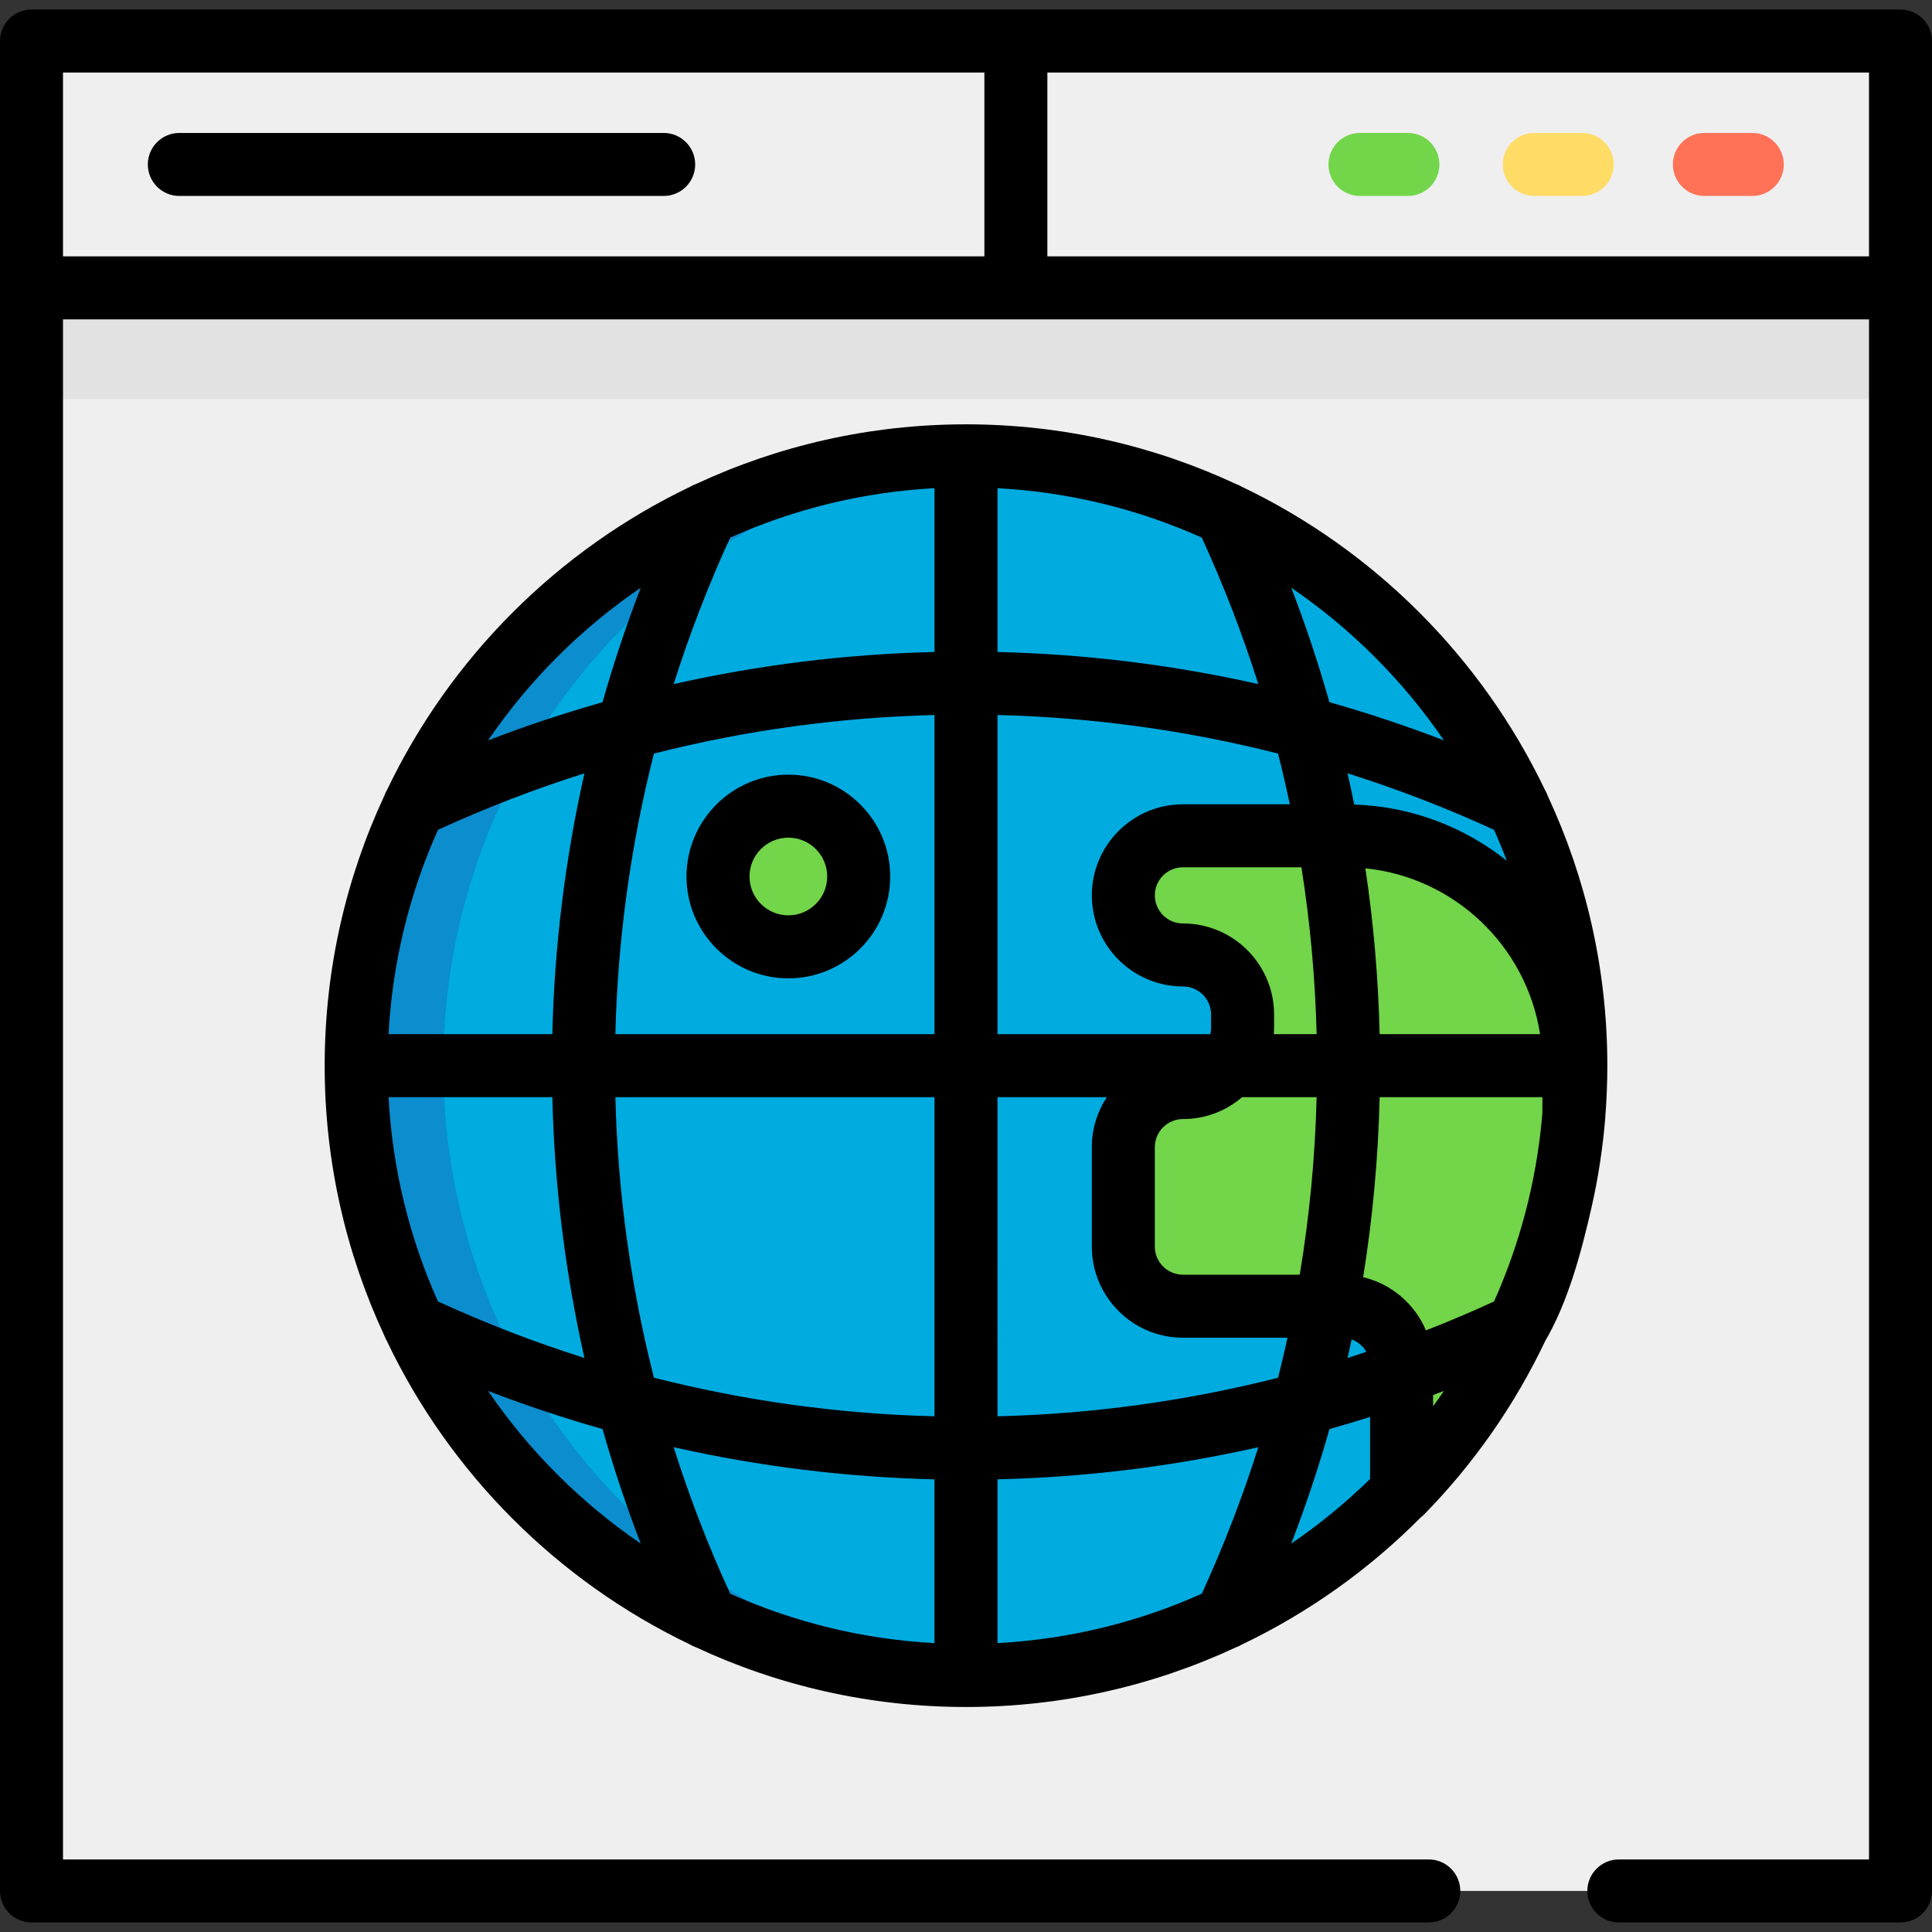 <?xml version="1.0" encoding="iso-8859-1"?>
<!-- Generator: Adobe Illustrator 19.0.0, SVG Export Plug-In . SVG Version: 6.00 Build 0)  -->
<svg version="1.1" id="Layer_1" xmlns="http://www.w3.org/2000/svg" xmlns:xlink="http://www.w3.org/1999/xlink" x="0px" y="0px"
	 viewBox="0 0 512 512" style="enable-background:new 0 0 512 512;" xml:space="preserve">
<rect x="0" y="0" width="512" height="512" fill="#333333" stroke="none"/>
<rect x="8.348" y="10.879" style="fill:#EFEFEF;" width="495.304" height="490.24"/>
<rect x="8.348" y="76.289" style="fill:#E2E2E2;" width="495.304" height="29.454"/>
<rect x="8.348" y="10.879" style="fill:#EFEFEF;" width="495.304" height="65.406"/>
<path style="fill:#00ABE0;" d="M417.618,282.413c0,4.408-0.178,8.76-0.523,13.078c-3.105,38.823-19.946,73.784-45.657,100.018
	c-29.329,29.941-70.211,48.518-115.434,48.518c-1.135,0-2.271-0.011-3.406-0.045c0,0-0.011,0.011-0.022,0h-0.111
	c-84.881-1.814-153.656-69.087-157.874-153.366c-0.134-2.716-0.2-5.454-0.2-8.203c0-2.749,0.345-10.874,0.445-12.199
	c6.155-82.399,74.095-147.59,157.629-149.37h0.111c0.011-0.011,0.022,0,0.022,0c1.135-0.033,2.271-0.045,3.406-0.045
	C345.259,120.799,417.618,193.158,417.618,282.413z"/>
<g>
	<circle style="fill:#72D54A;" cx="208.918" cy="232.282" r="18.643"/>
	<path style="fill:#72D54A;" d="M417.095,282.057v13.434c-3.105,38.823-19.946,73.784-45.657,100.018V361.94
		c0-8.715-7.068-15.783-15.783-15.783h-42.173c-8.715,0-15.783-7.068-15.783-15.783v-26.368c0-8.726,7.068-15.794,15.783-15.794
		h0.033c8.715,0,15.783-7.068,15.783-15.783v-3.573c0-8.715-7.068-15.783-15.783-15.783h-0.033c-8.715,0-15.783-7.068-15.783-15.794
		c0-8.715,7.068-15.783,15.783-15.783h43.053C389.981,221.496,417.095,248.61,417.095,282.057z"/>
</g>
<path style="fill:#0B8DCE;" d="M252.576,443.982h-0.111c-84.881-1.814-153.656-69.087-157.874-153.366
	c-0.134-2.716-0.2-5.454-0.2-8.203c0-2.749,0.345-10.874,0.445-12.199c6.155-82.399,74.095-147.59,157.629-149.37h0.111
	c-76.622,12.822-135.068,80.284-135.068,161.569S175.954,431.16,252.576,443.982z"/>
<path style="fill:#FF7258;" d="M464.373,51.93h-12.692c-4.611,0-8.348-3.736-8.348-8.348s3.736-8.348,8.348-8.348h12.692
	c4.611,0,8.348,3.736,8.348,8.348S468.984,51.93,464.373,51.93z"/>
<path style="fill:#FFDC65;" d="M419.295,51.93h-12.692c-4.611,0-8.348-3.736-8.348-8.348s3.736-8.348,8.348-8.348h12.692
	c4.611,0,8.348,3.736,8.348,8.348S423.906,51.93,419.295,51.93z"/>
<path style="fill:#72D54A;" d="M373.103,51.93h-12.692c-4.611,0-8.348-3.736-8.348-8.348s3.736-8.348,8.348-8.348h12.692
	c4.611,0,8.348,3.736,8.348,8.348S377.715,51.93,373.103,51.93z"/>
<path d="M503.652,2.53H269.216H8.348C3.736,2.53,0,6.267,0,10.878v65.407v424.836c0,4.611,3.736,8.348,8.348,8.348h370.29
	c4.611,0,8.348-3.736,8.348-8.348c0-4.611-3.736-8.348-8.348-8.348H16.696V84.633h252.521h226.088v408.141h-66.293
	c-4.611,0-8.348,3.736-8.348,8.348c0,4.611,3.736,8.348,8.348,8.348h74.641c4.611,0,8.348-3.736,8.348-8.348V76.285V10.878
	C512,6.268,508.263,2.53,503.652,2.53z M16.696,67.937V19.226h244.173v48.711C260.868,67.937,16.696,67.937,16.696,67.937z
	 M277.564,67.937V19.226h217.74v48.711C495.304,67.937,277.564,67.937,277.564,67.937z"/>
<path d="M208.923,259.273c14.883,0,26.991-12.109,26.991-26.991s-12.109-26.991-26.991-26.991s-26.991,12.109-26.991,26.991
	S194.04,259.273,208.923,259.273z M208.923,221.986c5.678,0,10.296,4.618,10.296,10.296s-4.618,10.296-10.296,10.296
	s-10.296-4.618-10.296-10.296S203.246,221.986,208.923,221.986z"/>
<path d="M421.728,320.159c0.899-3.942,1.671-7.922,2.273-11.921c0.614-4,1.093-8.028,1.417-12.081
	c0.008-0.103,0.008-0.209,0.012-0.314c0.348-4.433,0.53-8.913,0.53-13.434c0-25.52-5.664-49.739-15.785-71.481
	c-0.197-0.577-0.454-1.131-0.772-1.653c-16.799-35.095-45.294-63.564-80.406-80.333c-0.467-0.276-0.959-0.511-1.48-0.692
	c-21.751-10.131-45.981-15.802-71.515-15.802c-25.522,0-49.743,5.665-71.486,15.787c-0.564,0.195-1.109,0.447-1.622,0.758
	c-35.071,16.78-63.527,45.236-80.306,80.307c-0.311,0.512-0.562,1.055-0.757,1.618c-10.123,21.744-15.789,45.965-15.789,71.489
	c0,25.553,5.679,49.801,15.824,71.564c0.175,0.49,0.395,0.956,0.654,1.399c16.76,35.114,45.22,63.613,80.307,80.42
	c0.509,0.315,1.055,0.557,1.616,0.756c21.762,10.143,46.007,15.822,71.558,15.822c25.512,0,49.724-5.661,71.461-15.776
	c0.559-0.191,1.086-0.442,1.584-0.741c17.744-8.481,33.795-19.949,47.501-33.753c0.297-0.23,0.585-0.474,0.854-0.748
	c13.253-13.523,24.057-29.092,32.085-45.952C415.573,344.972,419.073,331.814,421.728,320.159
	C421.97,319.096,421.664,320.44,421.728,320.159z M264.348,435.444v-43.406c23.201-0.549,46.364-3.385,69.117-8.508
	c-4.176,13.221-9.197,26.214-14.97,38.813C301.802,429.827,283.539,434.409,264.348,435.444z M193.501,422.342
	c-5.777-12.595-10.799-25.59-14.974-38.821c22.754,5.129,45.913,7.968,69.124,8.517v43.406
	C228.459,434.409,210.195,429.826,193.501,422.342z M102.965,290.758h43.412c0.549,23.203,3.383,46.361,8.503,69.112
	c-13.221-4.172-26.214-9.193-38.815-14.972C108.582,328.207,104.001,309.946,102.965,290.758z M116.067,219.917
	c12.621-5.788,25.613-10.81,38.814-14.974c-5.121,22.753-7.955,45.913-8.504,69.119h-43.412
	C104.001,254.871,108.583,236.608,116.067,219.917z M247.652,129.375v43.409c-23.207,0.548-46.367,3.381-69.12,8.503
	c4.171-13.206,9.191-26.198,14.975-38.81C210.198,134.993,228.461,130.41,247.652,129.375z M318.491,142.476
	c5.778,12.602,10.799,25.594,14.969,38.813c-22.752-5.12-45.91-7.955-69.113-8.504v-43.41
	C283.538,130.41,301.799,134.992,318.491,142.476z M408.582,296.821c-1.552,16.585-5.84,32.886-12.651,48.088
	c-5.931,2.72-11.946,5.283-18.04,7.654c-2.96-6.992-9.126-12.304-16.643-14.094c2.541-15.806,3.998-31.75,4.375-47.713h43.126v4.196
	C408.697,295.578,408.639,296.2,408.582,296.821C408.515,297.53,408.639,296.2,408.582,296.821z M173.293,365.104
	c-6.194-24.392-9.596-49.342-10.215-74.348h84.575v84.579C222.64,374.714,197.687,371.308,173.293,365.104z M173.295,199.702
	c24.393-6.194,49.346-9.598,74.357-10.217v84.577h-84.576C163.696,249.05,167.099,224.095,173.295,199.702z M338.696,199.701
	c1.134,4.464,2.17,8.949,3.119,13.448h-28.334c-13.305,0-24.131,10.825-24.131,24.131c0,13.312,10.825,24.142,24.164,24.142
	c4.1,0,7.436,3.335,7.436,7.435v3.573c0,0.561-0.068,1.106-0.186,1.633h-56.417v-84.577
	C289.352,190.106,314.302,193.506,338.696,199.701z M344.442,337.809h-30.962c-4.1,0-7.435-3.335-7.435-7.435v-26.368
	c0-4.105,3.335-7.445,7.469-7.445c5.978,0,11.451-2.189,15.672-5.803h19.735C348.532,306.505,347.044,322.23,344.442,337.809z
	 M337.585,274.062c0.037-0.54,0.061-1.083,0.061-1.633v-3.573c0-13.305-10.825-24.131-24.165-24.131c-4.1,0-7.435-3.34-7.435-7.446
	c0-4.1,3.335-7.435,7.435-7.435h31.41c2.32,14.65,3.663,29.423,4.03,44.218H337.585z M264.348,290.758h28.976
	c-2.508,3.807-3.974,8.359-3.974,13.249v26.368c0,13.305,10.825,24.131,24.131,24.131h27.734c-0.779,3.547-1.615,7.085-2.51,10.61
	c-24.397,6.199-49.35,9.602-74.357,10.222L264.348,290.758L264.348,290.758z M358.19,354.959c1.658,0.604,3.042,1.779,3.911,3.29
	c-1.658,0.552-3.316,1.104-4.982,1.629C357.487,358.24,357.845,356.601,358.19,354.959z M365.621,274.062
	c-0.348-14.699-1.604-29.38-3.788-43.95c23.662,2.396,42.706,20.657,46.301,43.95H365.621L365.621,274.062z M399.312,228.093
	c-11.189-8.888-25.187-14.372-40.431-14.886c-0.553-2.764-1.15-5.52-1.77-8.272c13.227,4.173,26.221,9.194,38.817,14.967
	C397.134,222.593,398.259,225.325,399.312,228.093z M352.317,378.727c3.604-1.023,7.198-2.089,10.773-3.229v16.44
	c-6.443,6.301-13.433,12.042-20.9,17.139C346.026,399.109,349.408,388.969,352.317,378.727z M379.786,369.697
	c0.959-0.36,1.918-0.72,2.874-1.087c-0.935,1.37-1.896,2.721-2.874,4.059V369.697z M382.655,196.204
	c-9.964-3.834-20.104-7.213-30.347-10.116c-2.903-10.238-6.281-20.376-10.116-30.343
	C358.071,166.584,371.814,180.327,382.655,196.204z M169.804,155.748c-3.841,9.974-7.223,20.116-10.126,30.352
	c-10.228,2.897-20.364,6.274-30.338,10.114C140.179,180.334,153.924,166.589,169.804,155.748z M129.333,368.599
	c9.967,3.837,20.107,7.215,30.346,10.118c2.905,10.247,6.284,20.388,10.121,30.353C153.919,398.226,140.174,384.48,129.333,368.599z
	"/>
<path d="M175.884,35.234H47.525c-4.611,0-8.348,3.736-8.348,8.348s3.736,8.348,8.348,8.348h128.358c4.611,0,8.348-3.736,8.348-8.348
	S180.494,35.234,175.884,35.234z"/>
<g>
</g>
<g>
</g>
<g>
</g>
<g>
</g>
<g>
</g>
<g>
</g>
<g>
</g>
<g>
</g>
<g>
</g>
<g>
</g>
<g>
</g>
<g>
</g>
<g>
</g>
<g>
</g>
<g>
</g>
</svg>
